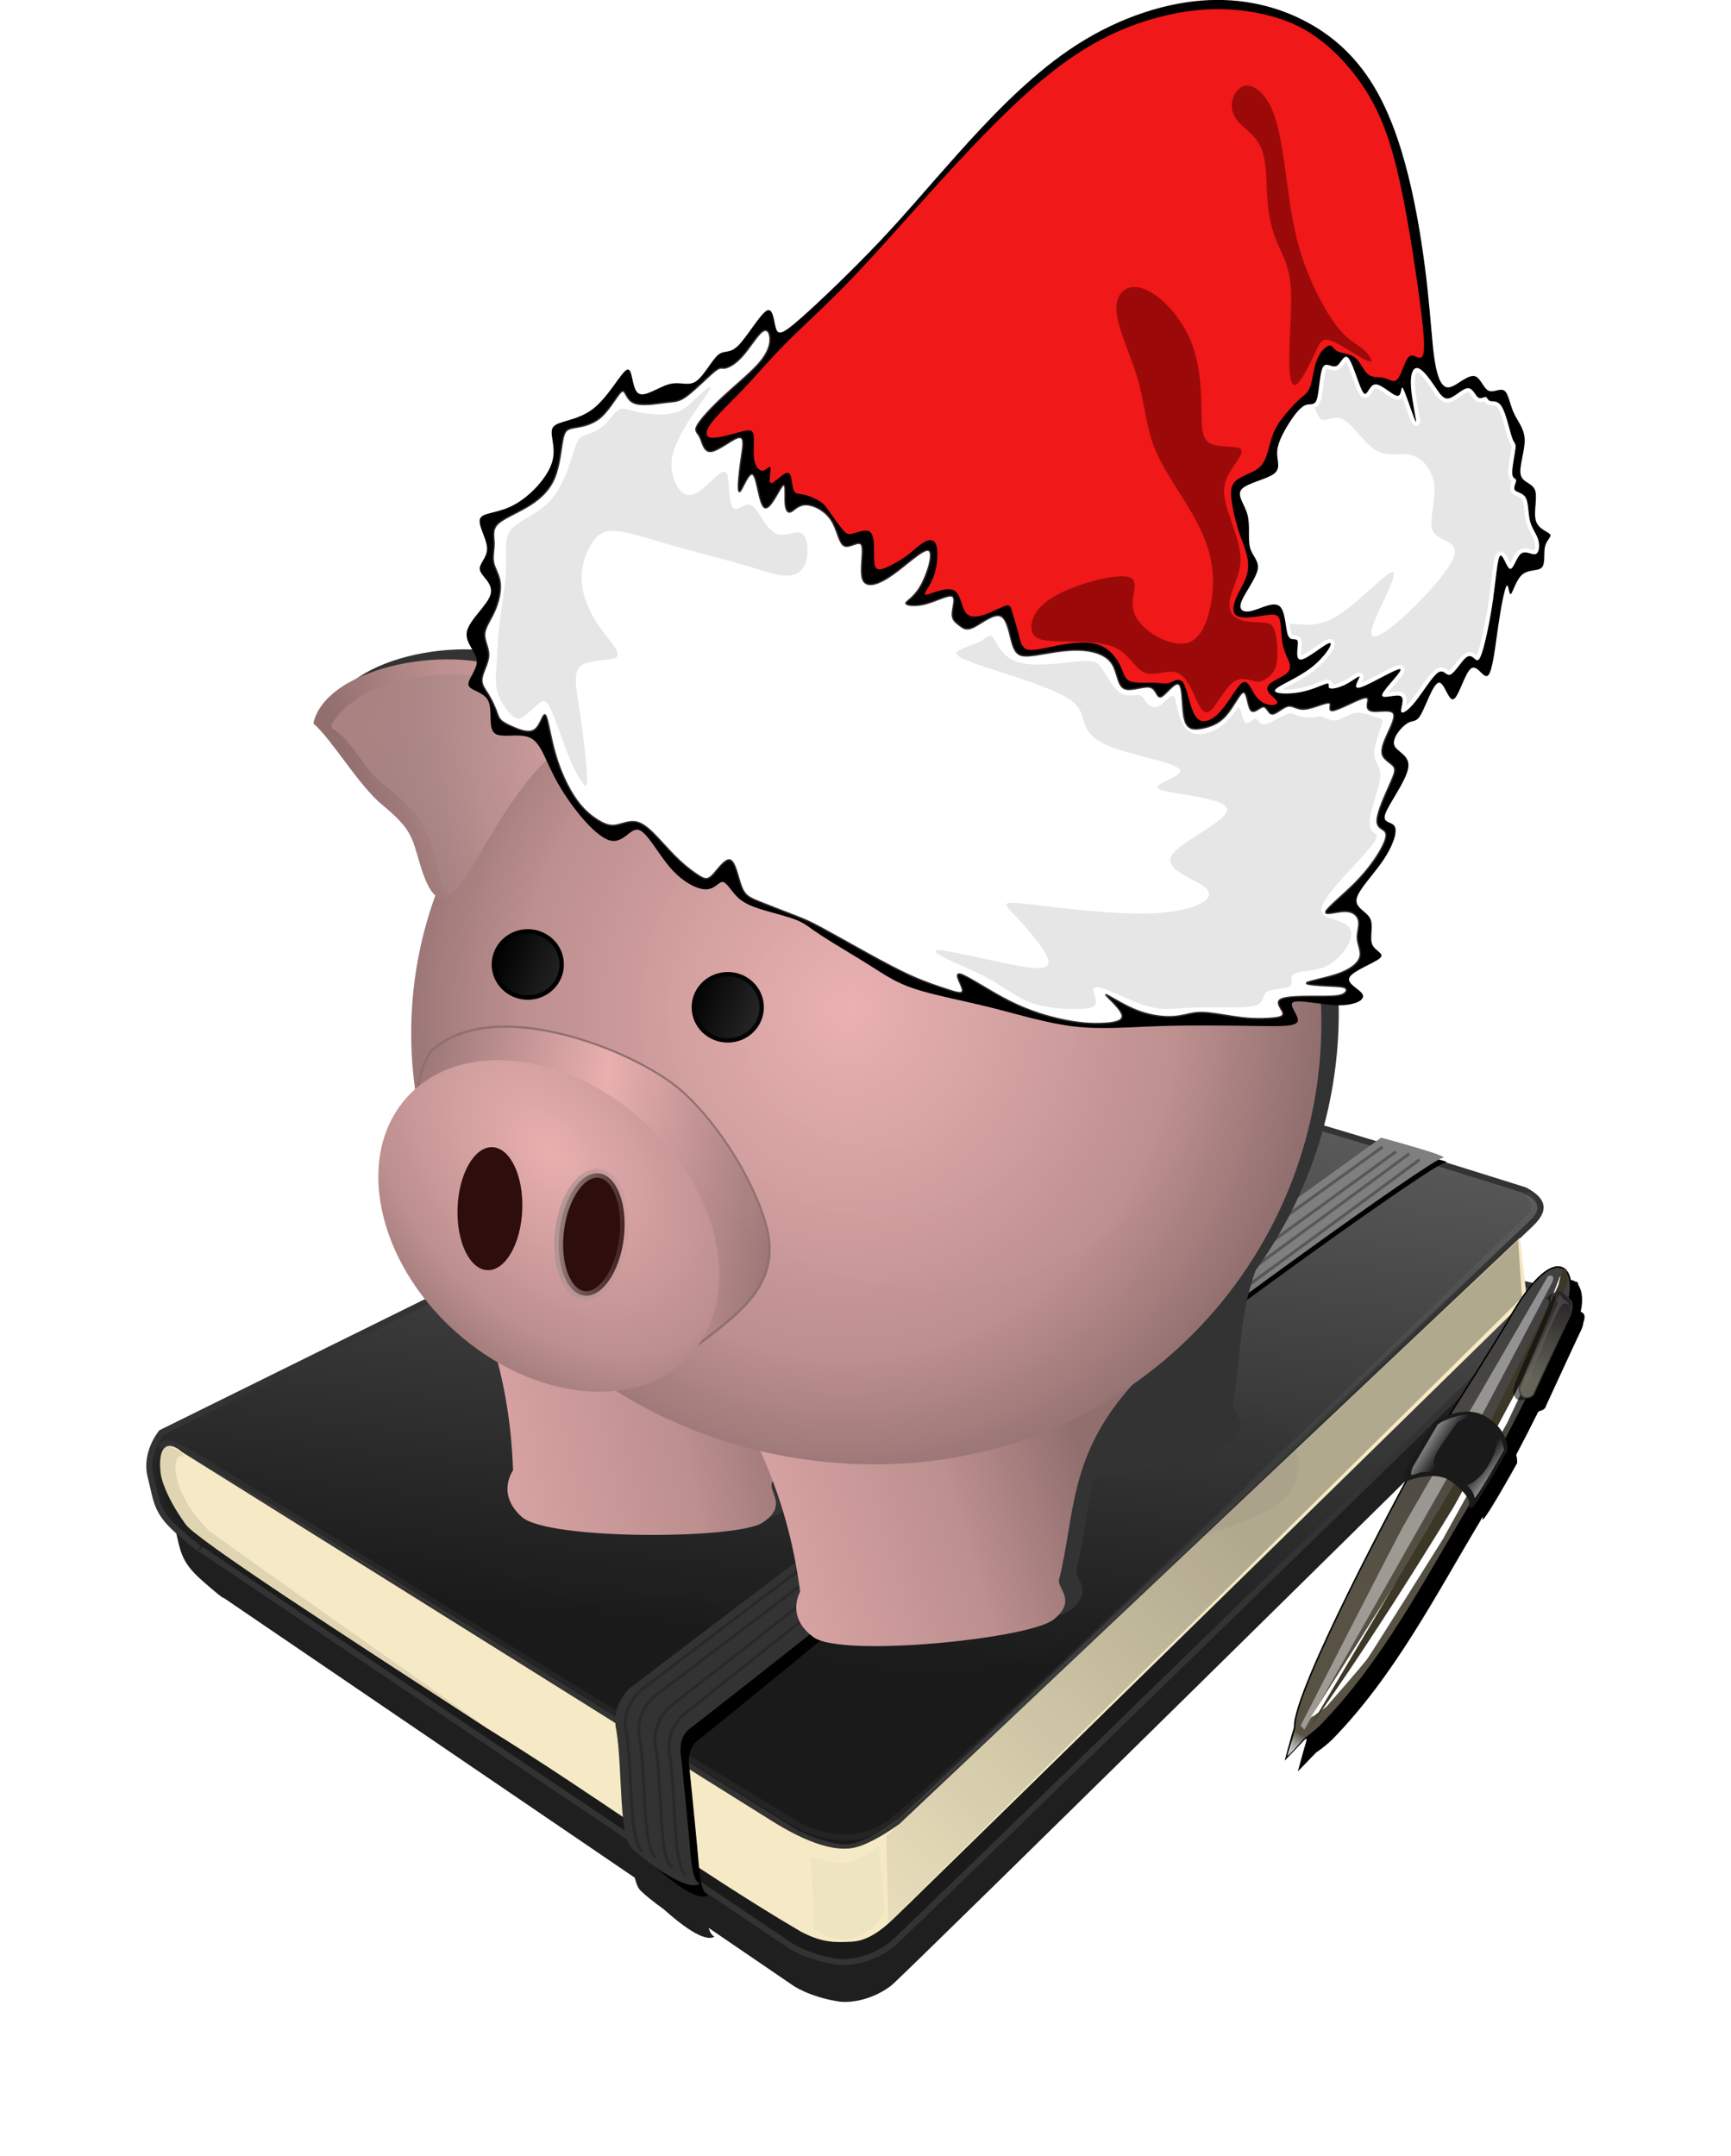 <?xml version="1.0" encoding="UTF-8" standalone="no"?>
<svg
   xmlns:dc="http://purl.org/dc/elements/1.1/"
   xmlns:cc="http://creativecommons.org/ns#"
   xmlns:rdf="http://www.w3.org/1999/02/22-rdf-syntax-ns#"
   xmlns:svg="http://www.w3.org/2000/svg"
   xmlns="http://www.w3.org/2000/svg"
   xmlns:xlink="http://www.w3.org/1999/xlink"
   style="clip-rule:evenodd;fill-rule:evenodd;image-rendering:optimizeQuality;shape-rendering:geometricPrecision;text-rendering:geometricPrecision"
   id="svg24"
   viewBox="0 0 191079.26 237974.86"
   version="1.1"
   height="265.537mm"
   width="213.207mm">
  <defs
     id="defs4">
    <style
       id="style2"
       type="text/css">
   
    .str0 {stroke:#332C2B;stroke-width:158.091}
    .fil0 {fill:black}
    .fil4 {fill:#9B0A09}
    .fil2 {fill:#E6E6E6}
    .fil3 {fill:#F01818}
    .fil1 {fill:white}
   
  </style>
    <filter
       id="filter4447">
      <feGaussianBlur
         stdDeviation="2.199"
         id="feGaussianBlur4449" />
    </filter>
    <linearGradient
       x1="251.49"
       y1="493.25"
       x2="270.2"
       gradientUnits="userSpaceOnUse"
       y2="399.22"
       id="linearGradient4538">
      <stop
         offset="0"
         style="stop-color:#1a1a1a"
         id="stop2436" />
      <stop
         offset="1"
         style="stop-color:#5b5b5b"
         id="stop2438" />
    </linearGradient>
    <linearGradient
       x1="309.18"
       y1="477.14"
       x2="230.17"
       gradientUnits="userSpaceOnUse"
       y2="548.49"
       id="linearGradient4540">
      <stop
         offset="0"
         style="stop-color:#000000"
         id="stop3452" />
      <stop
         offset="1"
         style="stop-color:#000000;stop-opacity:0"
         id="stop3454" />
    </linearGradient>
    <filter
       id="filter3338">
      <feGaussianBlur
         stdDeviation="1.165"
         id="feGaussianBlur3340" />
    </filter>
    <filter
       id="filter3306">
      <feGaussianBlur
         stdDeviation="0.454"
         id="feGaussianBlur3308" />
    </filter>
    <filter
       id="filter3368">
      <feGaussianBlur
         stdDeviation="0.455"
         id="feGaussianBlur3370" />
    </filter>
    <filter
       id="filter3386">
      <feGaussianBlur
         stdDeviation="0.293"
         id="feGaussianBlur3388" />
    </filter>
    <filter
       id="filter3446">
      <feGaussianBlur
         stdDeviation="1.292"
         id="feGaussianBlur3448" />
    </filter>
    <linearGradient
       x1="314.01"
       y1="426.76"
       x2="239.04"
       gradientUnits="userSpaceOnUse"
       y2="474.72"
       id="linearGradient4542">
      <stop
         offset="0"
         style="stop-color:#7f7f7f"
         id="stop3460" />
      <stop
         offset="1"
         style="stop-color:#333333"
         id="stop3462" />
    </linearGradient>
    <filter
       id="filter3620">
      <feGaussianBlur
         stdDeviation="0.447"
         id="feGaussianBlur3622" />
    </filter>
    <filter
       id="filter3624">
      <feGaussianBlur
         stdDeviation="0.447"
         id="feGaussianBlur3626" />
    </filter>
    <filter
       id="filter3628">
      <feGaussianBlur
         stdDeviation="0.447"
         id="feGaussianBlur3630" />
    </filter>
    <filter
       id="filter3632">
      <feGaussianBlur
         stdDeviation="0.447"
         id="feGaussianBlur3634" />
    </filter>
    <filter
       id="filter4350">
      <feGaussianBlur
         stdDeviation="0.749"
         id="feGaussianBlur4352" />
    </filter>
    <linearGradient
       x1="586.59"
       y1="500.18"
       x2="651.34"
       gradientUnits="userSpaceOnUse"
       y2="441.74"
       id="linearGradient4544">
      <stop
         offset="0"
         style="stop-color:#585245"
         id="stop3823" />
      <stop
         offset="1"
         style="stop-color:#414141"
         id="stop3825" />
    </linearGradient>
    <filter
       id="filter3893">
      <feGaussianBlur
         stdDeviation="0.054"
         id="feGaussianBlur3895" />
    </filter>
    <filter
       id="filter3809">
      <feGaussianBlur
         stdDeviation="2.876"
         id="feGaussianBlur3811" />
    </filter>
    <filter
       id="filter3789">
      <feGaussianBlur
         stdDeviation="0.538"
         id="feGaussianBlur3791" />
    </filter>
    <filter
       id="filter3689">
      <feGaussianBlur
         stdDeviation="0.707"
         id="feGaussianBlur3691" />
    </filter>
    <linearGradient
       x1="555.66"
       y1="539.11"
       gradientTransform="translate(-0.087,0.043)"
       x2="560.53"
       gradientUnits="userSpaceOnUse"
       xlink:href="#linearGradient3909"
       y2="534.58"
       id="linearGradient4546" />
    <linearGradient
       id="linearGradient3909">
      <stop
         offset="0"
         style="stop-color:#ffffff"
         id="stop3911" />
      <stop
         offset="1"
         style="stop-color:#ffffff;stop-opacity:0"
         id="stop3913" />
    </linearGradient>
    <linearGradient
       x1="555.66"
       y1="539.11"
       gradientTransform="matrix(0.065,-0.998,-0.998,-0.065,1058.3,1129.7)"
       x2="560.53"
       gradientUnits="userSpaceOnUse"
       xlink:href="#linearGradient3909"
       y2="534.58"
       id="linearGradient4548" />
    <linearGradient
       x1="610.29"
       y1="463.95"
       x2="618.27"
       gradientUnits="userSpaceOnUse"
       y2="473.02"
       id="linearGradient4550">
      <stop
         offset="0"
         style="stop-color:#ffffff"
         id="stop3933" />
      <stop
         offset="1"
         style="stop-color:#ffffff;stop-opacity:0"
         id="stop3935" />
    </linearGradient>
    <filter
       id="filter3969">
      <feGaussianBlur
         stdDeviation="0.173"
         id="feGaussianBlur3971" />
    </filter>
    <linearGradient
       x1="632.4"
       y1="487.16"
       x2="626.27"
       gradientUnits="userSpaceOnUse"
       y2="478.13"
       id="linearGradient4552">
      <stop
         offset="0"
         style="stop-color:#ffffff"
         id="stop4005" />
      <stop
         offset="1"
         style="stop-color:#ffffff;stop-opacity:0"
         id="stop4007" />
    </linearGradient>
    <filter
       id="filter3999">
      <feGaussianBlur
         stdDeviation="0.293"
         id="feGaussianBlur4001" />
    </filter>
    <filter
       id="filter4090">
      <feGaussianBlur
         stdDeviation="0.427"
         id="feGaussianBlur4092" />
    </filter>
    <linearGradient
       x1="610.99"
       y1="434.12"
       gradientTransform="translate(0.726)"
       x2="597.2"
       gradientUnits="userSpaceOnUse"
       y2="452.26"
       id="linearGradient4554">
      <stop
         offset="0"
         style="stop-color:#272527"
         id="stop4036" />
      <stop
         offset="1"
         style="stop-color:#646458"
         id="stop4038" />
    </linearGradient>
    <linearGradient
       x1="617.01"
       y1="428.55"
       x2="590.5"
       gradientUnits="userSpaceOnUse"
       y2="454.35"
       id="linearGradient4556">
      <stop
         offset="0"
         style="stop-color:#ffffff"
         id="stop4162" />
      <stop
         offset="1"
         style="stop-color:#ffffff;stop-opacity:0"
         id="stop4164" />
    </linearGradient>
    <filter
       id="filter4156">
      <feGaussianBlur
         stdDeviation="0.327"
         id="feGaussianBlur4158" />
    </filter>
    <filter
       id="filter4944-0"
       style="color-interpolation-filters:sRGB">
      <feGaussianBlur
         stdDeviation="11.572"
         id="feGaussianBlur4946-7" />
    </filter>
    <filter
       id="filter4979-9"
       style="color-interpolation-filters:sRGB">
      <feGaussianBlur
         stdDeviation="3.257"
         id="feGaussianBlur4981-1" />
    </filter>
    <filter
       id="filter4979"
       style="color-interpolation-filters:sRGB">
      <feGaussianBlur
         stdDeviation="3.257"
         id="feGaussianBlur4981" />
    </filter>
    <filter
       id="filter6305"
       style="color-interpolation-filters:sRGB">
      <feGaussianBlur
         stdDeviation="11.572"
         id="feGaussianBlur6307" />
    </filter>
    <linearGradient
       xlink:href="#linearGradient3963"
       id="linearGradient4674"
       gradientUnits="userSpaceOnUse"
       gradientTransform="translate(-10.516,15.724)"
       x1="291.79"
       y1="718.46"
       x2="484.23"
       y2="660.1" />
    <linearGradient
       x1="291.79"
       y1="718.46"
       gradientTransform="translate(-10.516,15.724)"
       x2="484.23"
       gradientUnits="userSpaceOnUse"
       y2="660.1"
       id="linearGradient3963">
      <stop
         offset="0"
         style="stop-color:#e9afaf"
         id="stop5724-4" />
      <stop
         offset=".695"
         style="stop-color:#bd8f8f"
         id="stop5730-0" />
      <stop
         offset="1"
         style="stop-color:#916f6f"
         id="stop5726-94" />
    </linearGradient>
    <radialGradient
       r="205.12"
       gradientTransform="matrix(1.034,0.077,-0.082,1.105,14.33,-63.31)"
       cx="379.62"
       cy="461.6"
       gradientUnits="userSpaceOnUse"
       id="radialGradient3956">
      <stop
         offset="0"
         style="stop-color:#e9afaf"
         id="stop5724" />
      <stop
         offset=".695"
         style="stop-color:#bd8f8f"
         id="stop5730" />
      <stop
         offset="1"
         style="stop-color:#916f6f"
         id="stop5726" />
    </radialGradient>
    <filter
       id="filter6309"
       style="color-interpolation-filters:sRGB">
      <feGaussianBlur
         stdDeviation="1.999"
         id="feGaussianBlur6311" />
    </filter>
    <linearGradient
       x1="265.24"
       y1="595.87"
       x2="329.68"
       gradientUnits="userSpaceOnUse"
       y2="560.97"
       id="linearGradient4004">
      <stop
         offset="0"
         style="stop-color:#9c7878"
         id="stop5772" />
      <stop
         offset=".459"
         style="stop-color:#e9afaf"
         id="stop5774" />
      <stop
         offset="1"
         style="stop-color:#916f6f"
         id="stop5776" />
    </linearGradient>
    <filter
       id="filter6155"
       style="color-interpolation-filters:sRGB">
      <feGaussianBlur
         stdDeviation="1.29"
         id="feGaussianBlur6157" />
    </filter>
    <radialGradient
       r="205.12"
       gradientTransform="matrix(-0.033,0.23,-0.291,-0.057,481.83,556.59)"
       cx="209.75"
       cy="648.54"
       gradientUnits="userSpaceOnUse"
       id="radialGradient4006">
      <stop
         offset="0"
         style="stop-color:#e9afaf"
         id="stop4148" />
      <stop
         offset=".667"
         style="stop-color:#bd8f8f"
         id="stop4150" />
      <stop
         offset="1"
         style="stop-color:#916f6f"
         id="stop4152" />
    </radialGradient>
    <filter
       id="filter5826"
       style="color-interpolation-filters:sRGB">
      <feGaussianBlur
         stdDeviation="0.645"
         id="feGaussianBlur5828" />
    </filter>
    <linearGradient
       xlink:href="#linearGradient4010"
       id="linearGradient4676"
       gradientUnits="userSpaceOnUse"
       x1="292.15"
       y1="578.77"
       x2="312.37"
       y2="578.77" />
    <linearGradient
       x1="292.15"
       y1="578.77"
       x2="312.37"
       gradientUnits="userSpaceOnUse"
       y2="578.77"
       id="linearGradient4010">
      <stop
         offset="0"
         style="stop-color:#ac9393"
         id="stop3887" />
      <stop
         offset="1"
         style="stop-color:#ac9393;stop-opacity:0"
         id="stop3889" />
    </linearGradient>
    <filter
       id="filter4034"
       style="color-interpolation-filters:sRGB">
      <feGaussianBlur
         stdDeviation="0.192"
         id="feGaussianBlur4036" />
    </filter>
    <filter
       id="filter1237"
       style="color-interpolation-filters:sRGB">
      <feGaussianBlur
         stdDeviation="0.192"
         id="feGaussianBlur1235" />
    </filter>
    <filter
       id="filter1249"
       style="color-interpolation-filters:sRGB">
      <feGaussianBlur
         stdDeviation="0.192"
         id="feGaussianBlur1247" />
    </filter>
    <linearGradient
       xlink:href="#linearGradient6291"
       id="linearGradient4545"
       gradientUnits="userSpaceOnUse"
       x1="318.87"
       y1="530.27"
       x2="344.49"
       y2="539.53" />
    <linearGradient
       id="linearGradient6291">
      <stop
         offset="0"
         style="stop-color:#000000"
         id="stop6293" />
      <stop
         offset="1"
         style="stop-color:#4d4d4d"
         id="stop6295" />
    </linearGradient>
    <linearGradient
       x1="308.2"
       y1="321.68"
       gradientTransform="translate(-10.516,15.724)"
       x2="159.71"
       gradientUnits="userSpaceOnUse"
       y2="370.83"
       id="linearGradient3996">
      <stop
         offset="0"
         style="stop-color:#e9afaf"
         id="stop4082" />
      <stop
         offset=".657"
         style="stop-color:#bd8f8f"
         id="stop4084" />
      <stop
         offset="1"
         style="stop-color:#916f6f"
         id="stop4086" />
    </linearGradient>
    <filter
       id="filter6123-1"
       style="color-interpolation-filters:sRGB">
      <feGaussianBlur
         stdDeviation="0.553"
         id="feGaussianBlur6125-7" />
    </filter>
    <linearGradient
       x1="160.81"
       y1="331.44"
       gradientTransform="translate(-10.516,15.724)"
       x2="234.86"
       gradientUnits="userSpaceOnUse"
       y2="363.19"
       id="linearGradient3993">
      <stop
         offset="0"
         style="stop-color:#ab8282"
         id="stop4090" />
      <stop
         offset="1"
         style="stop-color:#ac9393;stop-opacity:0"
         id="stop4092" />
    </linearGradient>
    <filter
       id="filter4106"
       style="color-interpolation-filters:sRGB">
      <feGaussianBlur
         stdDeviation="1.092"
         id="feGaussianBlur4108" />
    </filter>
    <linearGradient
       x1="376.49"
       y1="378.12"
       gradientTransform="translate(-10.516,15.724)"
       x2="506.69"
       gradientUnits="userSpaceOnUse"
       y2="379.12"
       id="linearGradient3990">
      <stop
         offset="0"
         style="stop-color:#e9afaf"
         id="stop6015" />
      <stop
         offset=".765"
         style="stop-color:#bd8f8f"
         id="stop6017" />
      <stop
         offset="1"
         style="stop-color:#916f6f"
         id="stop6019" />
    </linearGradient>
    <filter
       id="filter6123"
       style="color-interpolation-filters:sRGB">
      <feGaussianBlur
         stdDeviation="0.553"
         id="feGaussianBlur6125" />
    </filter>
    <linearGradient
       x1="289.84"
       y1="542.45"
       gradientTransform="matrix(-0.321,0.903,-0.909,-0.319,1084.1,404.44)"
       x2="249.58"
       gradientUnits="userSpaceOnUse"
       y2="626.3"
       id="linearGradient3987">
      <stop
         offset="0"
         style="stop-color:#ac9393"
         id="stop6095" />
      <stop
         offset="1"
         style="stop-color:#ac9393;stop-opacity:.38"
         id="stop6097" />
    </linearGradient>
    <filter
       id="filter6045"
       style="color-interpolation-filters:sRGB">
      <feGaussianBlur
         stdDeviation="2.47"
         id="feGaussianBlur6047" />
    </filter>
    <linearGradient
       x1="387.21"
       y1="275"
       gradientTransform="translate(-7.476,16.4)"
       x2="411.35"
       gradientUnits="userSpaceOnUse"
       y2="324.98"
       id="linearGradient3916">
      <stop
         offset="0"
         style="stop-color:#2f1111"
         id="stop3908" />
      <stop
         offset="1"
         style="stop-color:#2f1111;stop-opacity:0"
         id="stop3910" />
    </linearGradient>
    <linearGradient
       x1="337.03"
       y1="293.88"
       gradientTransform="translate(-10.516,15.724)"
       x2="421.68"
       gradientUnits="userSpaceOnUse"
       y2="293.88"
       id="linearGradient3918">
      <stop
         offset="0"
         style="stop-color:#483737"
         id="stop3996" />
      <stop
         offset="1"
         style="stop-color:#483737;stop-opacity:0"
         id="stop3998" />
    </linearGradient>
    <filter
       id="filter3990"
       style="color-interpolation-filters:sRGB">
      <feGaussianBlur
         stdDeviation="0.529"
         id="feGaussianBlur3992" />
    </filter>
    <radialGradient
       r="103.32"
       gradientTransform="matrix(1.573,0.056,0.036,1.472,-288.91,-256.73)"
       cx="459.99"
       cy="491.85"
       gradientUnits="userSpaceOnUse"
       id="radialGradient3908">
      <stop
         offset="0"
         style="stop-color:#ffffff;stop-opacity:.611"
         id="stop4318" />
      <stop
         offset="1"
         style="stop-color:#ffffff;stop-opacity:0"
         id="stop4316" />
    </radialGradient>
    <filter
       id="filter4378"
       style="color-interpolation-filters:sRGB">
      <feGaussianBlur
         stdDeviation="7.625"
         id="feGaussianBlur4380" />
    </filter>
    <linearGradient
       y2="539.53"
       x2="344.49"
       y1="530.27"
       x1="318.87"
       gradientUnits="userSpaceOnUse"
       id="linearGradient1317"
       xlink:href="#linearGradient6291" />
    <linearGradient
       y2="660.1"
       x2="484.23"
       y1="718.46"
       x1="291.79"
       gradientTransform="translate(-10.516,15.724)"
       gradientUnits="userSpaceOnUse"
       id="linearGradient1358"
       xlink:href="#linearGradient3963" />
    <linearGradient
       y2="578.77"
       x2="312.37"
       y1="578.77"
       x1="292.15"
       gradientUnits="userSpaceOnUse"
       id="linearGradient1360"
       xlink:href="#linearGradient4010" />
  </defs>
  <g
     id="layer1"
     transform="matrix(357.532,0,0,356.941,12285.771,60474.934)">
    <g
       transform="matrix(1.194,0,0,1.194,-152.699,-164.09)"
       id="layer2">
      <g
         id="g4504">
        <g
           transform="matrix(1.557,-0.131,0.131,1.557,72.575,-312.3)"
           id="g4451">
          <path
             d="M 144.85,392.55 6.57,447.05 c -0.003,0 -3.09,3.07 -2.409,7.16 0.681,4.08 0.367,5.83 3.938,9.5 3.658,3.76 3.343,3.15 3.343,3.15 l 66.125,53.13 c 0.173,1.06 0.436,1.9 0.875,2.34 0.553,0.65 1.982,2.04 3.625,3.41 2.507,2.64 6.433,6.28 8.25,5.34 -0.415,-0.25 -0.693,-0.74 -0.875,-1.56 l 13.498,10.87 c 0,0 2.49,2.13 7.5,3.38 2.09,0.52 5.9,0.25 9.31,-1.91 2.08,-1.31 115.41,-94.81 115.41,-94.81 2.1,-1.17 2.73,-4.19 0.59,-4.87 l -2.21,-0.69 -0.22,-7.78 -75.41,60.22 -35.41,28.21 c -0.8,0.49 -5.11,3.02 -8,3.16 -2.53,0.13 -6.57,-0.97 -13.03,-5.91 -0.03,-0.02 -2.33,-1.75 -2.496,-1.87 l 0.343,-0.31 c 1.933,1.44 6.373,4.78 6.373,4.78 0,0 4.41,2.72 7.81,3.06 3.41,0.34 8.86,-3.07 10.22,-4.09 1.37,-1.03 111.38,-89.22 111.38,-89.22 2.7,-2.15 2.84,-3.74 -0.31,-5.81 -0.48,-0.19 -5.79,-2.36 -13.41,-5.44 0.32,-0.14 0.55,-0.22 0.66,-0.22 0.53,0 -0.02,-0.25 -1,-0.59 0.28,-0.13 0.5,-0.22 0.59,-0.22 1.87,0 -9.84,-4.22 -9.84,-4.22 0,0 -1.34,0.8 -1.41,0.84 -20.49,-8.13 -48.93,-19.02 -65.53,-23.53 z M 29.82,465.64 c 14.522,10.66 32.109,23.72 47.594,35.25 -0.013,0.15 -0.026,0.29 -0.031,0.44 C 58.86,487.43 45.907,477.71 29.82,465.64 Z"
             transform="matrix(0.967,0,0,0.978,3.972,8.172)"
             style="opacity:0.934;fill:#000000;fill-rule:evenodd;filter:url(#filter4447)"
             id="path4373" />
          <g
             transform="translate(-125.39,-9.773)"
             id="g3642">
            <path
               d="m 270.79,391.91 -138.29,54.5 c 0,0 -3.07,3.06 -2.38,7.15 0.68,4.09 0.36,5.84 3.93,9.51 3.66,3.76 3.33,3.14 3.33,3.14 l 91.51,73.52 c 0,0 2.49,2.16 7.5,3.41 2.09,0.52 5.89,0.23 9.31,-1.93 2.07,-1.32 115.39,-94.81 115.39,-94.81 2.1,-1.18 2.75,-4.18 0.61,-4.87 l -5.07,-1.6 -113.09,90.61 h -10.56 l -98.78,-74.6 c 0,0 -2.72,-7.15 -0.68,-6.81 2.05,0.34 98.1,72.21 98.1,72.21 0,0 4.43,2.73 7.83,3.07 3.41,0.34 8.86,-3.07 10.22,-4.09 1.36,-1.02 111.38,-89.24 111.38,-89.24 2.7,-2.15 2.82,-3.72 -0.34,-5.79 -1.7,-0.68 -62.33,-25.89 -89.92,-33.38 z"
               style="fill:url(#linearGradient4538);fill-rule:evenodd;stroke:#333333;stroke-width:1px"
               id="path2430" />
            <path
               d="m 131.82,453.27 c 0,0 0.12,3.16 3.42,8.66 1.61,2.69 23.93,20 46.67,37.71 16.66,12.28 32.19,26.11 49.1,38.07 3.37,2.14 5.42,2.29 8.29,2.37 3.92,0.11 7.26,-3.39 9.74,-5.31 1.08,-0.84 110.5,-91.53 110.5,-91.53 l -0.28,-10.17 -110.5,88.23 c 0,0 -5.12,3.18 -8.3,3.34 -2.53,0.13 -6.6,-0.96 -13.06,-5.89 -1.4,-1.07 -91.8,-68.87 -91.8,-68.87 -1.94,-2.04 -4,-1.66 -3.78,3.39 z"
               style="fill:#f5eac5;fill-rule:evenodd"
               id="path2432" />
            <path
               d="m 358.91,433.45 -112.47,89.66 -0.89,14.41 113.2,-94.55 z"
               style="opacity:0.529;fill:url(#linearGradient4540);fill-rule:evenodd;filter:url(#filter3338)"
               id="path2446" />
            <path
               d="m 233.69,526.11 -0.46,11.41 c 0,0 4.11,3.65 8.22,1.37 4.1,-2.28 3.65,-4.11 3.65,-4.11 v -10.04 c 0,0 -4.11,2.28 -5.94,2.28 -1.82,0 -6.38,-2.28 -5.47,-0.91 z"
               style="opacity:0.159;fill:#000000;fill-rule:evenodd;filter:url(#filter3306)"
               id="path2444" />
            <path
               d="m 135.95,450.75 c 0,0 -1.23,-0.87 -1.58,1.23 -0.35,2.1 0.53,6.48 4.56,11.21 0.88,1.04 57.11,48.18 57.11,48.18 l -58.51,-46.78 c 0,0 -4.34,-4.29 -4.73,-5.08 -1.23,-2.45 -2.11,-7.18 -1.41,-8.58 0.7,-1.4 0.88,-2.28 2.11,-2.1 1.22,0.17 2.62,1.92 2.45,1.92 z"
               style="opacity:0.297;fill:#000000;fill-rule:evenodd;filter:url(#filter3368)"
               id="path3342" />
            <path
               d="m 132.12,448.81 c 1.16,-1.39 3.11,0.32 4.85,1.33 l 94.29,69.42 c 0,0 3.65,2.92 8.59,3.21 2.08,0.13 4.4,-0.21 6.76,-1.44 7.98,-4.14 115.19,-92.15 115.19,-92.15 0,0 0.78,-2.61 -0.91,-3.14"
               style="opacity:0.207;fill:none;stroke:#ffffff;stroke-width:1px;filter:url(#filter3386)"
               id="path3372" />
            <path
               d="m 206.01,522.89 c 1.39,1.64 7.77,8.82 10.24,7.55 -0.76,-0.47 -1.09,-1.64 -1.13,-4.4 0.02,-3.63 -0.2,-16.75 -0.2,-16.75 0,0 -0.47,-3.27 1.87,-4.68 2.34,-1.4 59.26,-40.8 75.77,-51.83 16.55,-11.07 53.54,-33.16 55.41,-33.16 1.87,0 -9.02,-3 -9.02,-3 0,0 -49.15,29.95 -65.06,38.85 -15.91,8.89 -66.46,41.65 -66.46,41.65 0,0 -3.48,2.44 -2.82,6.92 0.48,6.61 -0.74,16.69 1.4,18.85 z"
               style="fill:#000000;fill-rule:evenodd;filter:url(#filter3446)"
               id="path3412" />
            <path
               d="m 204.39,521.68 c 1.4,1.64 8.18,8.01 10.65,6.74 -0.76,-0.47 -1.09,-1.63 -1.13,-4.39 0.02,-3.63 -0.2,-16.75 -0.2,-16.75 0,0 -0.47,-3.28 1.87,-4.68 2.34,-1.41 53.17,-35.13 69.72,-46.2 17.72,-11.84 60.39,-37.58 62.27,-37.58 1.87,0 -9.83,-4.21 -9.83,-4.21 0,0 -44.31,26.72 -65.06,38.84 -15.74,9.19 -66.46,41.66 -66.46,41.66 0,0 -3.48,2.44 -2.82,6.92 0.48,6.61 -1.15,17.5 0.99,19.65 z"
               style="fill:url(#linearGradient4542);fill-rule:evenodd"
               id="path3398" />
            <g
               style="opacity:0.388"
               id="g3636">
              <path
                 d="m 337.86,416.15 c 0,0 -42.82,25.8 -63.57,37.92 -15.74,9.19 -66.46,41.65 -66.46,41.65 0,0 -3.48,2.44 -2.82,6.92 0.48,6.61 -1.15,17.5 0.99,19.66"
                 style="fill:none;stroke:#1a1a1a;stroke-width:0.5;filter:url(#filter3620)"
                 id="path3466" />
              <path
                 d="m 339.99,417.12 c 0,0 -42.81,26.04 -63.56,38.16 -15.74,9.19 -66.46,41.66 -66.46,41.66 0,0 -3.48,2.44 -2.82,6.92 0.48,6.61 -1.15,17.49 0.99,19.65"
                 style="fill:none;stroke:#1a1a1a;stroke-width:0.5;filter:url(#filter3624)"
                 id="path3470" />
              <path
                 d="m 342.15,417.65 c 0,0 -40.01,24.69 -60.76,36.8 -15.75,9.2 -68.9,44.33 -68.9,44.33 0,0 -3.47,2.44 -2.81,6.92 0.48,6.62 -1.15,17.5 0.99,19.66"
                 style="fill:none;stroke:#1a1a1a;stroke-width:0.5;filter:url(#filter3628)"
                 id="path3472" />
              <path
                 d="m 343.77,418.77 c 0,0 -38.47,23.81 -59.22,35.93 -15.74,9.19 -69.87,45.54 -69.87,45.54 0,0 -3.47,2.44 -2.82,6.92 0.49,6.61 -1.14,17.5 1,19.66"
                 style="fill:none;stroke:#1a1a1a;stroke-width:0.5;filter:url(#filter3632)"
                 id="path3474" />
            </g>
          </g>
          <g
             id="g4354">
            <path
               d="m 241,430.97 c -1.8,0.22 -4.67,2.47 -8.53,8.25 -0.78,1.17 -6.28,8.57 -11.22,15.1 -1.21,0.34 -2.06,0.78 -2.06,0.78 l -5.19,7.18 c -0.27,0.6 -0.81,1.24 -0.59,1.72 0,0 0.23,-0.05 0.37,-0.09 -0.06,0.07 -0.24,0.27 -0.28,0.31 0,0 -21.72,33.23 -21.84,39.19 -0.7,1.74 -1.85,4.97 -1.85,4.97 l 3.28,-2.88 c 0,0 1.33,-0.7 2.85,-1.93 11.16,-9.67 19,-22.31 27.44,-34.04 0.01,-0.02 0.39,-0.6 0.46,-0.71 0,0.07 -0.01,0.15 -0.03,0.21 -0.69,2.12 6.44,-8.53 6.44,-8.53 0,0 0.13,-0.56 -0.03,-1.4 1.37,-2.14 2.78,-4.41 4.22,-6.78 0.09,-0.04 0.16,-0.08 0.25,-0.13 0.97,-0.08 1.12,-0.75 1.12,-0.75 0,0 6.27,-11.1 6.94,-12.19 0.14,-0.22 0.3,-0.67 0.41,-1.12 0.2,-0.48 0.44,-1.11 0.03,-1.53 -0.07,-0.08 -0.22,-0.17 -0.35,-0.25 0.58,-1.76 0.56,-3.41 0,-4.41 -0.05,-0.43 -0.15,-0.71 -0.37,-0.56 -0.37,-0.33 -0.86,-0.48 -1.47,-0.41 z"
               style="fill:#000000;fill-rule:evenodd;filter:url(#filter4350)"
               id="path4201" />
            <g
               transform="matrix(0.621,-0.142,0.133,0.579,-196.79,269.91)"
               id="g4168">
              <g
                 transform="translate(-49.396,-8.579)"
                 id="g4011">
                <path
                   d="m 606.99,476.84 c 0,0 -44.93,46.38 -47.2,56.11 -1.68,2.59 -4.56,7.45 -4.56,7.45 l 6.01,-3.52 c 0,0 2.28,-0.66 5.03,-2.12 20.48,-11.66 36.94,-29.43 53.97,-45.5 0.61,-0.74 30.9,-30.51 40.97,-46.26 5.32,-8.33 1.72,-18.37 -16.42,-0.02 -2.79,2.83 -34.9,32 -37.8,33.86 z"
                   style="fill:url(#linearGradient4544);fill-rule:evenodd;stroke:#000000;stroke-width:0.4;filter:url(#filter3893)"
                   id="path3663" />
                <path
                   transform="matrix(0.96,0,0,0.96,24.529,17.612)"
                   style="fill:#ffffff;fill-rule:evenodd;filter:url(#filter3809)"
                   d="m 563.59,535.27 3.94,-1.43 c 0,0 12.7,-8.23 14.49,-9.66 1.78,-1.43 29.33,-26.47 29.33,-26.47 l 26.29,-26.65 22.72,-26.29 c 0,0 2.86,-5.19 3.22,-6.26 0.35,-1.07 -0.36,-3.22 -0.36,-3.22 0,0 -11.27,15.2 -13.59,17.53 -2.33,2.32 -38.82,39.17 -38.82,39.17 l -48.29,43.46 z"
                   id="path3671" />
                <path
                   d="m 563.06,534.56 c 0,0 18.78,-14.49 53.48,-46.69 1.39,-1.29 27.18,-27.9 28.08,-29.15 0.89,-1.25 17.35,-19.32 17.88,-20.75 0.54,-1.43 1.26,-4.47 0.36,-4.11 -0.89,0.36 -2.32,3.04 -2.68,3.75 -0.36,0.72 -32.91,36.49 -34.52,37.57 -1.61,1.07 -62.25,59.38 -62.6,59.38 z"
                   style="fill:#3d3727;fill-rule:evenodd;filter:url(#filter3789)"
                   id="path3669" />
                <path
                   d="m 658.24,434.44 c 0,0 -52.82,51.4 -55.65,54.24 -2.84,2.84 -41.18,44.3 -41.18,44.3 l 0.57,1.42 c 0,0 57.36,-56.79 61.62,-61.05 4.26,-4.26 35.21,-36.92 35.21,-36.92 0,0 1.71,-1.99 -0.57,-1.99 z"
                   style="opacity:0.649;fill:#ffffff;fill-rule:evenodd;filter:url(#filter3689)"
                   id="path3667" />
                <path
                   d="m 606.89,476.47 c 0,0 6.59,-0.56 10.27,2.64 1.42,1.23 5.23,7.12 3.91,9.49 -1.8,3.22 12.85,-11.52 12.85,-11.52 0,0 2.02,-4.58 -2.56,-10.24 -4.26,-5.25 -12.5,-2.81 -12.5,-2.81 l -10.44,9.83 c -0.62,0.87 -1.69,1.74 -1.53,2.61 z"
                   style="fill:#1a1a1a;fill-rule:evenodd;stroke:#1a1a1a;stroke-width:1px"
                   id="path3665" />
                <path
                   d="m 559.71,533.8 -4.07,6.13 4.85,-4.45 z"
                   style="fill:url(#linearGradient4546);fill-rule:evenodd"
                   id="path3897" />
                <path
                   d="m 562.1,536.38 -6.39,3.66 4.76,-4.55 z"
                   style="fill:url(#linearGradient4548);fill-rule:evenodd"
                   id="path3917" />
                <path
                   d="m 619.13,464.61 -9.49,9.17 c 0,0 -1.07,1.4 -0.97,1.83 0.11,0.43 1.95,0.11 2.59,0.22 0.65,0.1 4.21,1.18 4.21,1.18 0,0 -0.22,-0.75 -0.33,-1.51 -0.1,-0.75 -0.32,-2.15 3.35,-5.17 3.66,-3.02 5.5,-4.64 5.93,-4.75 0.43,-0.11 2.05,-0.43 3.02,-0.22 0.97,0.22 0.11,-0.97 -0.86,-1.18 -0.97,-0.22 -5.61,-0.54 -7.45,0.43 z"
                   style="fill:url(#linearGradient4550);fill-rule:evenodd;filter:url(#filter3969)"
                   id="path3929" />
                <path
                   d="m 621.62,483.16 c 0,0 1.29,2.48 0.86,3.88 -0.43,1.4 11.11,-10.14 11.11,-10.14 0,0 0.43,-3.77 -0.22,-4.85 -0.65,-1.08 0.54,3.02 -5.61,8.31 -3.2,2.75 -5.82,2.8 -6.14,2.8 z"
                   style="fill:url(#linearGradient4552);fill-rule:evenodd;filter:url(#filter3999)"
                   id="path3973" />
              </g>
              <path
                 d="m 606.34,432.23 c 0,0 1.31,-1.16 0.58,0.87 -0.72,2.03 -16.11,19.02 -15.97,20.76 0.15,1.74 0.15,2.47 1.75,2.76 1.59,0.29 2.75,-0.73 2.75,-0.73 0,0 15.97,-18.14 16.41,-18.87 0.43,-0.73 1.45,-1.89 0.87,-2.9 -0.58,-1.02 -3.34,-3.34 -3.34,-3.34 0,0 -2.32,0 -3.05,1.45 z"
                 style="opacity:0.732;fill:#000000;fill-rule:evenodd;filter:url(#filter4090)"
                 id="path4042" />
              <path
                 d="m 607.79,432.08 c 0,0 2.18,-1.84 1.46,0.2 -0.73,2.03 -14.57,18.33 -15.97,20.27 -1.03,1.41 -0.73,3.63 0.87,3.92 1.6,0.29 2.08,-0.77 2.08,-0.77 0,0 13.48,-15.87 14.88,-17.4 0.58,-0.63 1.65,-2.57 1.46,-3.68 -0.2,-1.16 -1.73,-3.99 -1.73,-3.99 0,0 -2.32,0 -3.05,1.45 z"
                 style="fill:url(#linearGradient4554);fill-rule:evenodd;stroke:#3a3636;stroke-width:0.3"
                 id="path4032" />
              <path
                 d="m 609.07,433.92 -15.87,19.99 c 0,0 -0.29,0.85 0.42,1.56 0.71,0.71 0.57,-1.42 0.57,-1.42 0,0 14.74,-19.99 16.44,-19.56 1.71,0.42 1.24,2.24 1.24,2.24 l -0.14,-2.12 c -0.85,-0.85 -1.38,-2.96 -1.38,-2.96 l -1.28,1.28 z"
                 style="opacity:0.407;fill:url(#linearGradient4556);fill-rule:evenodd;filter:url(#filter4156)"
                 id="path4096" />
            </g>
          </g>
        </g>
      </g>
    </g>
    <g
       transform="matrix(0.685,0,0,0.685,-25.195,-183.692)"
       id="layer1-9">
      <path
         d="m -414.87,460.14 c -51.372,0 -98.419,17.268 -134.81,45.906 -6.116,-3.444 -14.671,-7.686 -24.938,-13.094 -29.012,-15.282 -87.817,-3.909 -93.375,22.062 15.979,13.467 38.673,32.937 48.125,63.75 2.3,7.5 4.567,11.862 6.906,13.812 -7.078,19.548 -10.938,40.478 -10.938,62.25 0,8.714 0.621,17.307 1.812,25.719 -1.358,1.224 -2.648,2.542 -3.875,3.938 -23.208,26.39 -13.242,73.596 22.281,105.44 5.942,5.326 12.24,9.849 18.688,13.625 4.272,16.512 6.331,32.451 6.906,49 0,0 -7.764,10.495 3.969,21 11.733,10.505 96.742,10.195 108.44,2.625 11.696,-7.57 2.831,-13.851 4.312,-17.812 0.156,-0.435 0.287,-0.877 0.438,-1.312 6.271,16.676 10.077,32.912 12.344,49.969 0,0 -6.699,11.217 6,20.531 12.699,9.314 97.252,0.765 108.16,-7.906 10.904,-8.672 1.473,-14.101 2.562,-18.188 3.491,-13.901 4.58,-27.418 8.031,-41.312 26.573,-3.399 55.381,-10.074 61.156,-15.312 10.319,-9.36 0.553,-14.133 1.375,-18.281 3.681,-20.09 2.466,-39.11 10.188,-60.094 23.772,-33.117 37.469,-73.575 37.469,-116.5 0,-107.53 -85.783,-189.81 -201.22,-189.81 z"
         style="color:#000000;display:none;fill:#4d4d4d;filter:url(#filter4944-0)"
         id="use3904-9-3" />
      <path
         transform="matrix(1.083,0,0,1,-849.08,183.41)"
         d="m 378.92,584.96 c -50.323,-3.119 -62.765,27.158 -97.918,27.74 -35.153,0.583 -68.821,32.298 -79.571,53.556 -10.75,21.258 46.698,71.011 86.337,60.958 39.639,-10.053 57.49,23.2 92.038,30.22 34.547,7.02 81.2,7.788 106.34,-29.652 25.135,-37.44 79.705,-28.768 80.333,-60.484 0.629,-31.716 -52.079,-46.272 -89.972,-47.612 -37.893,-1.34 -47.259,-31.606 -97.582,-34.725 z"
         style="color:#000000;display:none;fill:#333333;fill-opacity:0.05;filter:url(#filter4979-9)"
         id="path4948-8" />
      <g
         id="g4016">
        <path
           transform="matrix(1.083,0,0,1,-41.785,15.724)"
           d="m 378.92,584.96 c -50.323,-3.119 -62.765,27.158 -97.918,27.74 -35.153,0.583 -68.821,32.298 -79.571,53.556 -10.75,21.258 46.698,71.011 86.337,60.958 39.639,-10.053 57.49,23.2 92.038,30.22 34.547,7.02 81.2,7.788 106.34,-29.652 25.135,-37.44 79.705,-28.768 80.333,-60.484 0.629,-31.716 -52.079,-46.272 -89.972,-47.612 -37.893,-1.34 -47.259,-31.606 -97.582,-34.725 z"
           style="color:#000000;fill:#333333;fill-opacity:0.05;filter:url(#filter4979)"
           id="path4948" />
        <path
           d="m 388.81,288.07 c -51.389,0 -98.446,17.283 -134.84,45.938 -6.115,-3.442 -14.653,-7.724 -24.906,-13.125 -29.012,-15.282 -87.817,-3.909 -93.375,22.062 7.989,6.733 20.516,28.096 31,36.719 13.427,11.043 13.377,14.559 17.125,27.031 2.277,7.577 4.535,11.975 6.875,13.906 -7.057,19.522 -10.906,40.418 -10.906,62.156 0,8.714 0.621,17.307 1.812,25.719 -1.361,1.226 -2.645,2.539 -3.875,3.938 -23.208,26.39 -13.242,73.596 22.281,105.44 5.944,5.328 12.237,9.88 18.688,13.656 4.267,16.502 6.331,32.429 6.906,48.969 0,0 -7.764,10.495 3.969,21 11.733,10.505 96.742,10.227 108.44,2.656 11.696,-7.57 2.831,-13.883 4.312,-17.844 0.156,-0.435 0.287,-0.877 0.438,-1.312 6.272,16.678 10.076,32.91 12.344,49.969 0,0 -6.699,11.217 6,20.531 12.699,9.314 97.252,0.765 108.16,-7.906 10.904,-8.672 1.473,-14.07 2.562,-18.156 3.489,-13.893 4.553,-27.426 8,-41.312 26.581,-3.398 55.41,-10.103 61.188,-15.344 10.319,-9.36 0.553,-14.133 1.375,-18.281 3.681,-20.09 2.466,-39.11 10.188,-60.094 23.772,-33.117 37.469,-73.544 37.469,-116.47 0,-107.53 -85.783,-189.84 -201.22,-189.84 z"
           style="color:#000000;fill:#333333;filter:url(#filter6305)"
           id="use3904-3" />
        <use
           x="0"
           y="0"
           width="744.094"
           height="1052.362"
           transform="matrix(0.995,0.097,-0.097,0.995,-55.954,-84.745)"
           xlink:href="#rect3885"
           id="use3904" />
        <use
           x="0"
           y="0"
           width="744.094"
           height="1052.362"
           transform="matrix(0.998,-0.065,0.065,0.998,23.957,-43.309)"
           xlink:href="#rect3885"
           id="use3902" />
        <path
           d="m 328.52,674.17 168.82,-28.484 c -29.338,32.214 -26.111,59.418 -33.347,88.232 -1.089,4.087 8.348,9.498 -2.556,18.169 -10.904,8.672 -95.474,17.231 -108.17,7.917 -12.699,-9.314 -5.988,-20.529 -5.988,-20.529 -2.955,-22.232 -8.525,-43.074 -18.758,-65.305 z"
           style="color:#000000;fill:url(#linearGradient1358)"
           id="rect3885" />
        <path
           d="m 582.2,482.42 c 0,107.53 -85.792,199.56 -201.23,199.56 -115.438,0 -209.02,-87.167 -209.02,-194.69 0,-107.53 93.579,-194.69 209.02,-194.69 115.441,0 201.23,82.303 201.23,189.83 z"
           style="color:#000000;fill:url(#radialGradient3956);filter:url(#filter6309)"
           id="path2999" />
        <path
           transform="matrix(1.919,1.72,-1.42,1.614,509.67,-880.81)"
           d="m 326.62,583.75 c -1.071,6.927 -2.428,11.377 -8.493,16.733 -6.065,5.356 -14.444,8.669 -23.699,8.669 -9.255,0 -17.634,-3.313 -23.699,-8.669 -6.065,-5.356 -12.739,-13.912 -13.752,-21.395 1.211,-17.832 26.667,-28.989 37.451,-29.135 9.255,0 20.071,4.156 26.439,8.984 8.348,6.33 7.165,15.674 5.753,24.812 z"
           style="color:#000000;fill:url(#linearGradient4004);stroke:#916f6f;stroke-width:0.425;filter:url(#filter6155)"
           id="path3816" />
        <ellipse
           transform="matrix(1.919,1.72,-1.42,1.614,491.93,-867.5)"
           style="color:#000000;fill:url(#radialGradient4006);filter:url(#filter5826)"
           id="path3004"
           cx="294.429"
           cy="579.553"
           rx="33.515"
           ry="29.599" />
        <ellipse
           transform="matrix(2.201,0.27,-0.27,2.201,-255.72,-777.3)"
           style="color:#000000;fill:#2e0d0d;stroke:url(#linearGradient1360);stroke-width:1.803;filter:url(#filter4034)"
           id="path3006"
           cx="302.259"
           cy="578.77"
           rx="6.578"
           ry="12.529" />
        <use
           x="0"
           y="0"
           width="744.094"
           height="1052.362"
           transform="matrix(0.997,-0.081,0.081,0.997,-91.925,10.603)"
           xlink:href="#path3006"
           style="fill:#483737;stroke-width:4"
           id="use3808" />
        <ellipse
           transform="matrix(2.502,0,0,2.51,-497.65,-859.96)"
           style="color:#000000;fill:url(#linearGradient1317);stroke:#000000;stroke-width:0.798"
           id="path3810"
           cx="324.655"
           cy="532.1"
           rx="6.108"
           ry="5.951" />
        <ellipse
           transform="matrix(2.502,0,0,2.51,-587.78,-879.29)"
           style="color:#000000;fill:url(#linearGradient4545);stroke:#000000;stroke-width:0.798"
           id="path6297"
           cx="324.655"
           cy="532.1"
           rx="6.108"
           ry="5.951" />
        <path
           style="color:#000000;fill:url(#linearGradient3996);stroke-width:0;filter:url(#filter6123-1)"
           d="m 253.02,350.24 c -47.668,19.623 -61.763,111.79 -77.029,60.986 -3.748,-12.472 -3.692,-15.997 -17.119,-27.04 -10.484,-8.623 -23.024,-29.991 -31.014,-36.724 5.558,-25.972 64.354,-37.328 93.366,-22.046 26.938,14.189 42.328,20.489 31.796,24.825 z"
           id="path3824" />
        <path
           style="color:#000000;fill:url(#linearGradient3993);filter:url(#filter4106)"
           d="m 187.83,325.38 c -18.26,1.262 -39.512,5.187 -50.781,20.969 -1.282,1.415 -1.766,3.732 0.688,4.094 10.698,8.67 12.13,17.333 23.149,25.766 20.515,15.701 20.312,27.709 24.038,41.171 1.199,2.504 1.758,6.619 4.719,7.469 9.207,-6.842 12.666,-18.758 19.319,-27.92 11.364,-18.914 24.995,-38.376 45.806,-47.643 -14.094,-8.416 -28.488,-17.327 -44.38,-22.01 -7.375,-1.699 -14.972,-2.158 -22.558,-1.896 z"
           id="path3839" />
        <path
           d="m 433.78,455.28 c 6.711,-28.45 -11.226,-63.938 -31.913,-61.145 -22.073,2.98 -23.298,-30.486 3.55,-35.971 31.578,-6.451 39.93,10.029 76.709,38.169 -0.731,23.4 4.377,56.094 -0.451,63.639 -23.352,36.501 -52.384,14.334 -47.895,-4.692 z"
           style="color:#000000;fill:url(#linearGradient3990);stroke-width:0;filter:url(#filter6123)"
           id="path3900" />
        <path
           style="color:#000000;fill:url(#linearGradient3987);filter:url(#filter6045)"
           d="m 416.84,364.69 c -10.944,0.429 -25.367,2.524 -29.43,14.279 -3.099,6.482 2.223,16.614 10.121,14.309 13.466,-1.396 24.437,8.895 29.881,20.116 7.925,14.462 8.681,31.74 5.603,47.596 0.875,11.679 16.227,18.568 25.664,11.435 7.949,-5.014 16.19,-13.162 14.619,-23.468 -0.605,-14.489 -5.254,-28.602 -7.39,-42.836 -4.126,-8.142 -12.08,-13.564 -17.561,-20.715 -8.315,-9.258 -17.621,-21.41 -31.508,-20.715 z"
           id="path3906" />
        <path
           d="m 372.15,298.18 c 3.817,-2.277 41.809,0.215 36.798,3.513 l -37.88,18.286 c -4.195,4.509 -51.634,0.399 -41.314,-4.903 12.11,-6.648 42.396,-16.897 42.396,-16.897 z"
           style="color:#000000;fill:url(#linearGradient3916);stroke:url(#linearGradient3918);filter:url(#filter3990)"
           id="rect3897" />
        <ellipse
           transform="matrix(1.281,0,0,1.257,-199.68,-133.84)"
           style="color:#000000;opacity:0.201;fill:url(#radialGradient3908);filter:url(#filter4378)"
           id="path4290"
           cx="473.495"
           cy="487.68"
           rx="101.994"
           ry="98.617" />
      </g>
    </g>
  </g>
  <g
     transform="matrix(0.935,0.353,-0.354,0.922,82996.036,-20883.585)"
     id="g1352">
    <path
       style="fill:#000000"
       class="fil0"
       d="m 110150,61338 c 285,-633 -411,-3288 -917,-5565 -506,-2276 -822,-4173 -727,-4521 95,-348 601,854 759,696 158,-158 -32,-1676 411,-2498 442,-822 1517,-948 1739,-1518 221,-569 -411,-1580 -506,-2339 -95,-759 348,-1265 31,-1454 -316,-190 -1391,-64 -1991,-854 -601,-790 -727,-2498 -1297,-3162 -569,-664 -1580,-284 -2086,-1043 -506,-759 -506,-2656 -980,-3826 -475,-1169 -1423,-1612 -2182,-2371 -759,-759 -1328,-1834 -1865,-1960 -538,-126 -1044,696 -1644,632 -601,-63 -1297,-1011 -1929,-980 -632,32 -1201,1044 -1676,1644 -474,601 -853,791 -1359,506 -506,-284 -1138,-1043 -1960,-2561 -822,-1517 -1834,-3794 -3320,-6734 C 87165,20490 85205,16885 82960,13471 80715,10056 78186,6831 75341,4492 72495,2152 69334,698 65698,192 62062,-314 57952,129 53810,2121 49668,4113 45495,7654 42207,12428 c -3288,4774 -5691,10781 -7461,15491 -1771,4711 -2909,8126 -4553,12141 -1644,4015 -3794,8631 -5059,11066 -1264,2434 -1644,2687 -2150,2055 -505,-633 -1138,-2150 -1675,-1486 -538,664 -980,3509 -1549,4774 -569,1264 -1265,948 -1708,1770 -442,822 -632,2783 -1233,3636 -600,854 -1612,601 -2624,1328 -1012,727 -2023,2434 -2877,2182 -853,-253 -1549,-2467 -2055,-2024 -506,443 -822,3541 -1960,5438 -1138,1897 -3099,2593 -3383,3446 -285,854 1107,1866 1265,3699 158,1834 -917,4490 -2245,6039 C 1612,83532 31,83975 0,84734 c -32,758 1486,1833 1897,2845 411,1012 -285,1960 126,2561 411,601 1929,854 2055,2087 127,1233 -1138,3446 -980,4774 158,1328 1739,1770 2181,2719 443,948 -252,2402 127,2908 379,506 1834,64 2656,854 822,790 1011,2814 1928,3130 917,316 2561,-1075 3921,-917 1359,158 2434,1865 4679,3731 2245,1865 5659,3889 7366,3857 1708,-32 1708,-2118 2688,-2245 980,-126 2940,1708 4805,2719 1866,1012 3636,1202 4553,822 917,-379 980,-1328 1423,-1422 442,-95 1264,663 2181,1043 917,379 1929,379 3194,284 1264,-94 2782,-284 3793,-253 1012,32 1518,285 3067,633 1549,348 4142,790 6134,1201 1992,411 3383,791 5627,696 2245,-95 5344,-664 8537,-1044 3193,-379 6481,-569 9453,-1327 2972,-759 5628,-2087 8853,-3447 3224,-1359 7018,-2750 9706,-3730 2687,-980 4268,-1549 4236,-2182 -31,-632 -1675,-1328 -1201,-1834 474,-505 3067,-822 4774,-1454 1707,-632 2529,-1581 2087,-2055 -443,-474 -2150,-474 -2056,-1296 95,-822 1992,-2466 2372,-3193 379,-728 -759,-538 -1328,-1139 -569,-600 -569,-1991 -1233,-2624 -664,-632 -1992,-506 -2182,-1517 -189,-1012 759,-3162 1202,-5059 442,-1897 379,-3541 -127,-4015 -506,-474 -1454,221 -1486,-980 -31,-1202 854,-4300 538,-5723 -316,-1423 -1834,-1170 -2340,-1802 -506,-632 0,-2150 474,-2782 475,-632 917,-380 1075,-1518 158,-1138 32,-3667 569,-3983 538,-316 1739,1580 2182,1138 443,-443 126,-3225 601,-3921 474,-695 1739,696 2023,64 z"
       id="path6" />
    <path
       style="fill:#ffffff"
       class="fil1"
       d="m 90771,31982 c 569,-47 1644,680 2466,1265 822,585 1391,1027 1912,664 522,-364 996,-1534 1502,-1787 506,-253 1044,411 1423,538 379,126 601,-285 790,-332 190,-47 348,269 648,237 301,-32 743,-411 1455,174 711,585 1691,2134 2229,2782 537,648 632,395 790,1012 158,616 380,2102 648,2719 269,616 585,363 680,569 95,205 -32,869 237,1075 269,205 933,-48 1439,379 506,427 853,1534 1359,2261 506,727 1170,1075 1597,1644 427,569 616,1359 284,1612 -332,253 -1185,-31 -1517,538 -332,569 -143,1992 -538,2007 -395,16 -1375,-1375 -1533,-964 -158,411 506,2624 1012,4853 505,2229 853,4474 948,5675 95,1202 -63,1360 -364,1281 -300,-79 -742,-395 -1075,174 -331,569 -553,2023 -932,2387 -380,363 -917,-364 -1360,284 -442,648 -790,2672 -1201,3968 -411,1296 -885,1865 -1075,1533 -190,-332 -95,-1565 -696,-1565 -600,0 -1897,1233 -1912,522 -16,-711 1249,-3367 838,-3320 -411,48 -2498,2798 -3352,3462 -853,664 -474,-758 -521,-1027 -48,-269 -522,616 -1107,1280 -585,664 -1281,1107 -1549,1059 -269,-47 -111,-585 -459,-363 -347,221 -1201,1201 -2403,1944 -1201,743 -2750,1249 -2671,743 79,-506 1786,-2023 2814,-3715 1027,-1691 1375,-3557 948,-3335 -427,221 -1628,2529 -2292,2861 -664,332 -790,-1312 -1059,-1755 -269,-442 -680,316 -1217,-237 -538,-553 -1202,-2418 -2024,-2735 -822,-316 -1802,917 -2624,1518 -822,601 -1486,569 -1518,-427 -31,-996 570,-2956 412,-4015 -159,-1059 -1075,-1217 -1660,-2039 -585,-822 -838,-2308 -1565,-3336 -727,-1027 -1929,-1596 -1613,-2450 316,-854 2150,-1992 2703,-2861 554,-870 -173,-1470 -490,-2340 -316,-869 -221,-2007 -15,-3177 205,-1170 521,-2371 980,-2862 458,-490 1059,-268 1011,-1138 -47,-869 -743,-2829 -648,-3572 95,-743 980,-269 1360,-680 379,-411 253,-1707 964,-1265 711,443 2261,2624 2861,3004 601,379 253,-1044 901,-1344 649,-300 2293,522 2767,316 474,-205 -221,-1438 332,-917 553,522 2355,2798 2561,2909 205,111 -1186,-1944 -1850,-3383 -664,-1438 -601,-2260 -31,-2308 z"
       id="path8" />
    <path
       style="fill:#e6e6e6"
       class="fil2"
       d="m 90801,32429 c -48,86 -22,350 -10,430 63,414 243,865 418,1243 176,382 378,757 584,1123 285,509 586,1008 884,1509 102,171 205,344 300,519 135,249 258,564 -43,785 -146,106 -338,114 -495,30 -280,-151 -1222,-1337 -1463,-1624 -203,-240 -423,-514 -649,-775 -63,181 -183,334 -390,423 -441,192 -1243,-78 -1698,-193 -207,-53 -863,-218 -1058,-127 -9,4 -17,10 -24,16 -66,63 -111,222 -132,307 -94,371 -107,881 -506,1069 -226,107 -464,52 -667,-76 -471,-298 -1167,-1186 -1542,-1627 -286,-336 -869,-1055 -1252,-1332 -42,122 -83,288 -100,354 -75,276 -165,576 -363,791 -68,73 -147,135 -234,183 -205,115 -425,145 -655,161 -61,4 -276,13 -346,41 -5,15 -8,36 -9,47 -49,387 196,1308 292,1702 135,550 328,1230 359,1790 20,374 -50,730 -345,987 577,633 941,1023 1304,981 537,-63 1075,-1075 2276,-838 1201,237 3067,1723 4553,1928 1486,206 2592,-869 3889,-932 1296,-63 2782,885 3509,2513 727,1629 696,3937 1660,4679 964,744 2924,-79 3067,1613 142,1691 -1534,5896 -2846,8505 -1312,2608 -2260,3620 -2608,2956 -348,-664 -95,-3004 16,-4837 110,-1834 79,-3162 -680,-2024 -759,1138 -2245,4743 -3763,6608 -1298,1596 -2619,1919 -4390,2434 194,356 433,793 634,1001 58,60 88,87 167,69 235,-51 370,-154 639,-100 207,41 365,170 473,348 186,306 369,1250 543,1542 276,-215 769,-943 925,-1173 263,-385 904,-1439 1294,-1641 145,-76 313,-92 467,-30 587,238 321,1227 196,1671 -224,800 -591,1616 -1022,2325 -135,222 -279,438 -430,650 -471,664 -1000,1276 -1532,1892 -87,101 -328,372 -522,617 499,-155 1178,-488 1410,-618 106,-58 210,-119 313,-183 523,-324 1001,-710 1458,-1120 273,-246 639,-630 940,-821 202,-129 442,-177 658,-46 150,91 195,182 233,288 339,-169 851,-663 1021,-856 43,-49 86,-100 127,-150 209,-255 396,-524 589,-790 76,-104 154,-212 240,-307 160,-177 377,-298 622,-202 168,65 275,213 306,387 27,154 -8,396 -29,611 168,-152 331,-328 477,-484 292,-313 574,-636 855,-957 367,-419 731,-844 1113,-1248 224,-239 625,-685 964,-724 116,-13 231,11 330,72 383,237 239,751 139,1097 -114,389 -257,777 -392,1159 -72,204 -252,688 -349,1056 133,-72 264,-151 328,-186 306,-174 712,-403 1070,-403 148,0 289,37 416,112 366,217 485,665 555,1056 4,24 9,56 14,92 159,-332 307,-751 359,-915 154,-488 277,-991 401,-1488 176,-704 458,-2013 857,-2598 196,-286 467,-469 820,-476 122,-2 241,17 359,45 49,11 189,52 257,59 138,-170 335,-857 392,-1049 115,-387 245,-876 447,-1223 196,-335 493,-560 892,-555 219,3 350,60 509,118 16,-245 -12,-630 -22,-756 -63,-803 -185,-1621 -315,-2416 -176,-1070 -383,-2138 -623,-3196 -236,-1039 -509,-2067 -754,-3104 -106,-447 -405,-1578 -239,-2009 53,-138 151,-251 287,-313 464,-213 943,319 1247,605 48,45 143,137 240,222 28,-211 47,-469 58,-571 38,-343 93,-749 270,-1051 106,-183 256,-327 442,-427 191,-103 399,-150 612,-175 99,-12 455,-28 566,-63 71,-209 -186,-736 -290,-892 -22,-34 -45,-66 -69,-98 -25,-35 -52,-68 -80,-101 -203,-237 -457,-444 -690,-651 -313,-278 -596,-560 -836,-905 -190,-273 -347,-572 -496,-868 -175,-346 -495,-1062 -784,-1306 -371,-313 -986,-33 -1422,-366 -268,-205 -337,-538 -358,-855 -5,-71 -4,-183 -9,-279 -65,-19 -126,-41 -206,-88 -230,-137 -378,-359 -483,-599 -183,-422 -295,-975 -389,-1427 -93,-448 -169,-918 -282,-1360 -12,-46 -53,-207 -88,-244 -49,-51 -130,-107 -186,-154 -157,-133 -296,-281 -427,-439 -386,-465 -735,-991 -1097,-1478 -297,-398 -690,-930 -1072,-1244 -513,-422 -616,-128 -1123,-74 -198,21 -382,-29 -553,-129 -29,-16 -58,-37 -88,-58 -59,50 -119,104 -184,146 -247,159 -519,209 -802,115 -249,-83 -471,-269 -690,-412 -71,-46 -297,-196 -391,-150 -181,91 -509,606 -626,781 -221,331 -490,743 -819,972 -840,586 -1758,-188 -2429,-666 -409,-291 -1721,-1221 -2169,-1183 z"
       id="path10" />
    <path
       style="fill:#ffffff;stroke:#332c2b;stroke-width:158.091"
       class="fil1 str0"
       d="m 22843,54667 c -237,-728 -743,-1233 -1138,-649 -395,585 -680,2261 -1107,3399 -426,1138 -995,1739 -1343,1929 -348,189 -474,-32 -933,774 -458,807 -1249,2640 -1849,3605 -601,964 -1012,1059 -1945,1549 -932,490 -2387,1375 -3319,1296 -933,-79 -1344,-1122 -1645,-711 -300,411 -490,2276 -1122,3493 -632,1217 -1707,1787 -2355,2182 -648,395 -870,616 -696,1660 174,1043 743,2908 664,4489 -79,1581 -806,2877 -1723,4031 -917,1154 -2023,2166 -2340,2972 -316,806 158,1407 427,2087 269,680 332,1438 712,2039 379,601 1075,1043 1501,1897 427,854 585,2118 522,3209 -63,1091 -348,2007 -111,2735 238,727 996,1264 1265,2086 269,822 47,1929 206,2624 158,696 695,980 1248,1407 554,427 1123,996 1486,1407 364,411 522,664 870,822 348,158 885,222 1675,253 791,32 1834,32 2229,-664 396,-695 143,-2086 506,-1865 364,221 1344,2055 2561,3683 1217,1628 2672,3051 3952,3920 1281,870 2387,1186 3209,1328 822,143 1360,111 1929,-237 569,-347 1170,-1011 1976,-1122 806,-111 1818,332 2845,838 1028,506 2071,1075 3099,1501 1027,427 2039,712 2703,838 664,127 980,95 1296,-664 316,-758 632,-2244 1233,-2229 601,16 1486,1534 2182,2324 695,791 1201,854 2402,885 1202,32 3099,32 4332,48 1233,16 1802,47 3193,237 1391,190 3604,538 5659,838 2055,300 3952,553 5581,648 1628,95 2987,32 4078,-16 1091,-47 1913,-79 1644,-569 -269,-490 -1628,-1438 -869,-1549 759,-111 3636,616 6165,885 2529,269 4711,79 6370,-190 1660,-268 2798,-616 3937,-1090 1138,-475 2276,-1075 1849,-1723 -427,-648 -2418,-1344 -2482,-1471 -63,-126 1802,317 3399,396 1597,79 2925,-206 3873,-554 949,-347 1518,-758 2039,-1106 522,-348 996,-632 1992,-901 996,-269 2514,-522 3731,-838 1217,-316 2134,-696 2877,-1043 743,-348 1312,-664 1091,-1028 -222,-363 -1233,-775 -807,-1328 427,-553 2293,-1249 3620,-1755 1328,-505 2119,-821 2514,-1169 395,-348 395,-727 126,-822 -268,-95 -806,95 -1817,426 -1012,333 -2498,807 -2403,554 95,-253 1770,-1233 2877,-2182 1106,-948 1644,-1865 1596,-2577 -47,-711 -679,-1217 -980,-1849 -300,-632 -268,-1391 -569,-1913 -300,-521 -932,-806 -1802,-474 -869,332 -1976,1280 -1960,775 16,-506 1154,-2466 1913,-4221 758,-1755 1138,-3304 1296,-4426 158,-1123 95,-1818 -269,-2055 -363,-238 -1027,-16 -1296,-933 -269,-917 -142,-2972 -79,-4237 63,-1264 63,-1739 -332,-1992 -395,-252 -1186,-284 -1581,-743 -395,-458 -395,-1343 -332,-2371 63,-1027 190,-2197 -253,-2450 -442,-253 -1454,411 -2071,601 -616,189 -837,-95 -932,-506 -95,-411 -64,-949 -728,-411 -663,537 -2023,2150 -2576,2450 -554,300 -301,-711 -696,-648 -395,63 -1438,1201 -2244,1597 -807,395 -1376,47 -1866,363 -490,316 -901,1296 -1312,1439 -411,142 -822,-554 -1186,-411 -363,142 -679,1122 -1154,869 -474,-253 -1106,-1739 -1470,-1596 -363,142 -458,1912 -901,3114 -442,1201 -1233,1833 -1976,2292 -743,458 -1438,743 -2134,-237 -695,-980 -1391,-3225 -1944,-3446 -554,-222 -965,1580 -1360,1976 -395,395 -774,-617 -1517,-538 -743,79 -1850,1249 -2656,1154 -806,-95 -1312,-1454 -2213,-2118 -901,-664 -2197,-632 -3462,-269 -1265,364 -2498,1059 -3462,1628 -964,569 -1660,1012 -2261,1233 -600,222 -1106,222 -1786,-616 -680,-838 -1533,-2514 -2387,-2561 -854,-47 -1707,1533 -2355,2229 -649,695 -1091,506 -1550,364 -458,-143 -932,-238 -1169,-886 -238,-648 -238,-1849 -728,-1865 -490,-16 -1470,1154 -2434,1849 -964,696 -1913,917 -2039,728 -127,-190 569,-791 822,-2340 253,-1549 63,-4047 -569,-4094 -633,-48 -1708,2355 -2783,3967 -1075,1613 -2149,2435 -2845,1692 -696,-743 -1012,-3051 -1486,-3557 -474,-506 -1107,791 -1771,743 -663,-47 -1359,-1438 -2402,-2197 -1044,-759 -2435,-885 -3225,-569 -791,316 -980,1075 -1249,1328 -269,253 -617,0 -964,-807 -348,-806 -696,-2165 -917,-1596 -221,569 -316,3067 -980,2988 -664,-79 -1897,-2735 -2482,-2988 -585,-253 -522,1897 -696,2260 -174,364 -585,-1059 -853,-2118 -269,-1059 -396,-1755 -569,-2450 -174,-696 -396,-1391 -965,-917 -569,474 -1486,2118 -2197,2466 -711,348 -1217,-601 -1676,-1043 -458,-443 -869,-380 -758,-1154 110,-775 743,-2387 1549,-4047 806,-1660 1786,-3367 2292,-4695 506,-1328 537,-2276 300,-3003 z"
       id="path12" />
    <path
       style="fill:#f01818"
       class="fil3"
       d="M 90691,30021 C 90423,28931 89158,26465 87245,22987 85332,19509 82771,15019 80543,11779 78314,8538 76417,6546 74346,4981 72275,3416 70030,2278 67975,1614 65920,950 64055,761 61873,950 c -2181,190 -4679,759 -7193,1897 -2513,1138 -5042,2846 -7224,4838 -2181,1991 -4015,4268 -5706,7003 -1692,2734 -3241,5927 -4727,9374 -1486,3446 -2909,7145 -4347,10955 -1439,3809 -2893,7730 -4300,11018 -1407,3288 -2767,5944 -3794,8299 -1028,2356 -1723,4411 -2514,6339 -790,1929 -1675,3731 -2007,4916 -332,1186 -111,1755 616,1550 728,-206 1961,-1186 2751,-1755 790,-569 1138,-727 1454,-190 316,538 601,1771 1028,2530 427,758 996,1043 1359,837 364,-205 522,-901 680,-585 158,317 316,1644 648,1565 332,-79 838,-1565 1297,-1723 458,-158 869,1012 1233,1486 363,475 679,253 1264,158 585,-94 1439,-63 2024,79 585,143 901,396 1470,791 569,395 1391,933 1913,1233 521,300 743,363 1201,47 458,-316 1154,-1011 1691,-885 538,127 917,1075 1233,1913 317,838 570,1565 949,1676 379,110 885,-396 1375,-949 490,-553 964,-1154 1360,-1818 395,-664 711,-1391 1122,-1881 411,-490 917,-743 1399,-103 482,640 941,2174 933,3446 -8,1273 -482,2285 -79,2095 403,-190 1683,-1581 2608,-1573 925,8 1494,1415 2189,1865 696,451 1518,-55 2229,-687 712,-633 1312,-1391 1692,-1644 379,-253 537,0 917,506 379,505 980,1264 1462,1960 482,695 846,1328 1494,1296 648,-31 1581,-727 2853,-1525 1273,-799 2885,-1700 4245,-1779 1359,-79 2466,664 3153,1320 688,656 957,1225 1636,1241 680,16 1771,-522 2538,-790 766,-269 1209,-269 1620,-617 411,-348 790,-1043 1486,-443 696,601 1707,2498 2632,3028 925,530 1763,-308 2268,-1684 506,-1375 680,-3288 1115,-3802 435,-513 1130,372 1810,846 680,474 1344,538 1850,427 505,-111 853,-395 679,-617 -174,-221 -869,-379 -1249,-632 -379,-253 -442,-601 -205,-1027 237,-427 775,-933 1107,-1392 331,-458 458,-869 173,-1327 -284,-459 -980,-965 -1517,-1803 -538,-837 -917,-2007 -1312,-2513 -395,-506 -806,-348 -1423,-16 -616,332 -1439,838 -2102,1107 -664,268 -1170,300 -1471,-32 -300,-332 -395,-1027 -347,-1818 47,-790 237,-1675 189,-2482 -47,-806 -332,-1533 -822,-2245 -490,-711 -1185,-1406 -1913,-2339 -727,-933 -1485,-2102 -1912,-2972 -427,-869 -522,-1438 -206,-2023 316,-585 1044,-1186 1502,-1739 458,-554 648,-1059 648,-1866 0,-806 -190,-1912 -174,-2845 16,-933 237,-1692 506,-2482 269,-790 585,-1612 885,-2181 301,-570 585,-886 554,-1676 -32,-791 -380,-2055 -364,-3067 16,-1012 395,-1770 711,-1944 317,-174 570,237 1091,284 522,48 1312,-268 2039,-31 728,237 1392,1027 2008,1233 617,205 1186,-174 1755,-253 569,-79 1138,142 1391,-269 253,-411 190,-1454 221,-2150 32,-695 158,-1043 585,-1075 427,-31 1154,253 885,-838 z"
       id="path14" />
    <path
       style="fill:#9b0a09"
       class="fil4"
       d="m 61983,9170 c 791,-268 2087,143 3336,1376 1249,1233 2450,3288 3778,5722 1328,2435 2782,5248 4474,7588 1691,2340 3620,4205 5122,5454 1501,1249 2576,1881 3477,2229 901,348 1629,411 2324,695 696,285 1360,791 1123,933 -238,142 -1376,-79 -2530,-300 -1154,-222 -2324,-443 -2908,-238 -585,206 -585,838 -680,2182 -95,1344 -285,3399 -727,3762 -443,364 -1139,-964 -1913,-3161 -775,-2198 -1628,-5264 -2593,-7209 -964,-1944 -2039,-2766 -3019,-3809 -980,-1044 -1865,-2309 -2672,-4032 -806,-1723 -1533,-3904 -2608,-5106 -1075,-1201 -2498,-1422 -3446,-1912 -949,-490 -1423,-1249 -1518,-2103 -95,-853 190,-1802 980,-2071 z"
       id="path16" />
    <path
       style="fill:#9b0a09"
       class="fil4"
       d="m 76859,54492 c 869,1107 1944,2308 2592,3351 649,1044 870,1929 933,2988 63,1059 -32,2292 221,3146 253,854 854,1328 1692,1344 838,16 1913,-427 2624,-633 711,-205 1059,-174 1565,554 506,727 1170,2150 1359,3130 190,980 -94,1517 -363,1944 -269,427 -522,743 -1122,854 -601,110 -1550,15 -2135,806 -584,790 -806,2466 -1090,3414 -285,949 -633,1170 -1233,775 -601,-395 -1455,-1407 -2213,-2039 -759,-632 -1423,-885 -2087,-743 -664,142 -1328,680 -1960,980 -633,300 -1233,364 -2055,-32 -822,-395 -1866,-1249 -3573,-1170 -1707,80 -4079,1091 -5691,1644 -1612,554 -2466,649 -2988,-110 -521,-759 -711,-2371 901,-4426 1613,-2055 5027,-4553 6608,-4964 1581,-411 1328,1265 1771,2498 442,1233 1580,2023 3098,2402 1518,380 3415,348 4379,-600 964,-949 996,-2814 664,-4679 -332,-1866 -1028,-3731 -2213,-5391 -1186,-1660 -2862,-3114 -4727,-4553 -1865,-1438 -3920,-2861 -5454,-4695 -1533,-1833 -2545,-4078 -4236,-6307 -1692,-2229 -4063,-4442 -4806,-6244 -743,-1802 142,-3194 1992,-3225 1849,-32 4663,1296 6655,3304 1992,2007 3162,4695 3968,6718 806,2024 1249,3383 2371,3525 1123,143 2925,-932 3430,-585 506,348 -284,2119 -347,3510 -64,1391 600,2403 1470,3509 z"
       id="path18" />
    <path
       style="fill:#e6e6e6"
       class="fil2"
       d="m 61178,78520 c 1912,-126 4663,-1739 6228,-2497 1565,-759 1944,-664 2703,-111 759,553 1897,1565 2798,1770 901,206 1565,-395 2039,-490 475,-94 759,317 1170,538 411,221 949,253 1344,-221 395,-475 648,-1455 948,-1565 301,-111 648,648 1218,1438 569,791 1359,1613 2228,1676 870,63 1818,-633 2451,-1423 632,-790 948,-1676 1122,-2292 174,-617 206,-964 474,-696 269,269 775,1154 1123,1233 348,79 537,-648 806,-790 269,-142 616,300 996,269 379,-32 790,-538 1217,-1044 427,-505 870,-1011 1201,-1185 332,-174 554,-16 1012,-48 459,-31 1154,-253 1549,-458 396,-206 490,-395 870,-411 379,-16 1043,142 1596,-190 554,-332 996,-1154 1724,-1533 727,-380 1738,-316 2323,-348 585,-32 743,-158 807,601 63,759 31,2403 379,3288 348,885 1075,1012 1438,1897 364,885 364,2529 491,3794 126,1264 379,2150 806,2434 427,285 1027,-31 774,1091 -253,1122 -1359,3683 -2071,5643 -711,1961 -1027,3320 -553,3826 474,506 1739,158 2593,221 853,64 1296,538 1407,1233 110,696 -111,1613 -459,2435 -348,822 -822,1549 -1675,2150 -854,600 -2087,1074 -2356,1549 -269,474 427,948 95,1407 -332,458 -1691,901 -2103,1438 -411,538 127,1170 -553,1802 -680,633 -2576,1265 -4062,1818 -1486,554 -2561,1028 -3526,1470 -964,443 -1818,854 -2814,1044 -995,189 -2134,158 -3288,95 -1154,-64 -2323,-159 -3019,-95 -695,63 -917,284 -696,664 222,379 886,917 743,1391 -142,474 -1090,885 -1960,1217 -869,332 -1660,585 -2561,790 -901,206 -1912,364 -3209,222 -1296,-143 -2877,-585 -4331,-807 -1454,-221 -2782,-221 -4237,-331 -1454,-111 -3035,-332 -1960,-680 1075,-348 4806,-822 7604,-1281 2798,-458 4663,-901 4094,-1912 -569,-1012 -3572,-2593 -5264,-3431 -1691,-838 -2071,-932 854,-1691 2924,-759 9153,-2182 13215,-3936 4063,-1755 5960,-3842 4837,-4616 -1122,-775 -5264,-237 -5121,-2071 142,-1834 4568,-6039 3873,-7193 -696,-1154 -6513,743 -7762,617 -1249,-127 2071,-2277 1344,-2862 -728,-585 -5502,396 -8189,332 -2687,-63 -3288,-1169 -3905,-1976 -616,-806 -1248,-1312 -2956,-1517 -1707,-206 -4489,-111 -7066,16 -2577,126 -4948,284 -5422,-95 -474,-380 948,-1297 1691,-2087 743,-790 807,-1454 1376,-1107 569,348 1644,1708 3557,1581 z"
       id="path20" />
    <path
       style="fill:#e6e6e6"
       class="fil2"
       d="m 18590,61953 c -31,-395 -600,648 -1059,1613 -458,964 -806,1849 -1770,2513 -965,664 -2545,1107 -3652,1281 -1107,174 -1739,79 -2118,505 -380,427 -506,1376 -870,2135 -363,758 -964,1327 -1391,1691 -427,364 -680,522 -743,1138 -63,617 63,1692 95,3051 32,1360 -32,3004 -648,4426 -617,1423 -1786,2624 -2387,3541 -601,917 -632,1550 -380,2419 253,869 791,1976 1281,3652 490,1675 933,3920 1344,5532 411,1613 790,2593 1106,3636 316,1044 569,2150 1217,3051 649,901 1692,1597 2372,1897 679,301 995,206 1343,-300 348,-506 727,-1423 1044,-1976 316,-553 569,-743 1486,158 916,901 2497,2893 3667,4173 1170,1281 1929,1850 2450,2198 522,347 807,474 206,-917 -601,-1391 -2087,-4300 -3336,-6513 -1249,-2213 -2260,-3731 -1581,-4774 680,-1043 3051,-1613 3304,-2292 253,-680 -1612,-1470 -3193,-2593 -1581,-1122 -2877,-2577 -3509,-4126 -633,-1549 -601,-3193 -332,-4331 269,-1138 774,-1771 2229,-2134 1454,-364 3857,-459 6497,-680 2640,-221 5517,-569 7730,-743 2213,-174 3762,-174 4806,-553 1043,-380 1580,-1138 1517,-2229 -63,-1091 -727,-2514 -1423,-2767 -695,-253 -1422,664 -2181,917 -759,253 -1549,-158 -2340,-727 -790,-569 -1580,-1296 -2165,-1170 -585,127 -965,1107 -1423,1028 -458,-79 -996,-1217 -1439,-2182 -442,-964 -790,-1754 -1327,-1027 -538,727 -1265,2972 -2261,3493 -996,522 -2261,-679 -2893,-1833 -632,-1154 -632,-2261 -569,-3273 63,-1011 190,-1928 506,-3304 316,-1375 822,-3209 790,-3604 z"
       id="path22" />
  </g>
</svg>
